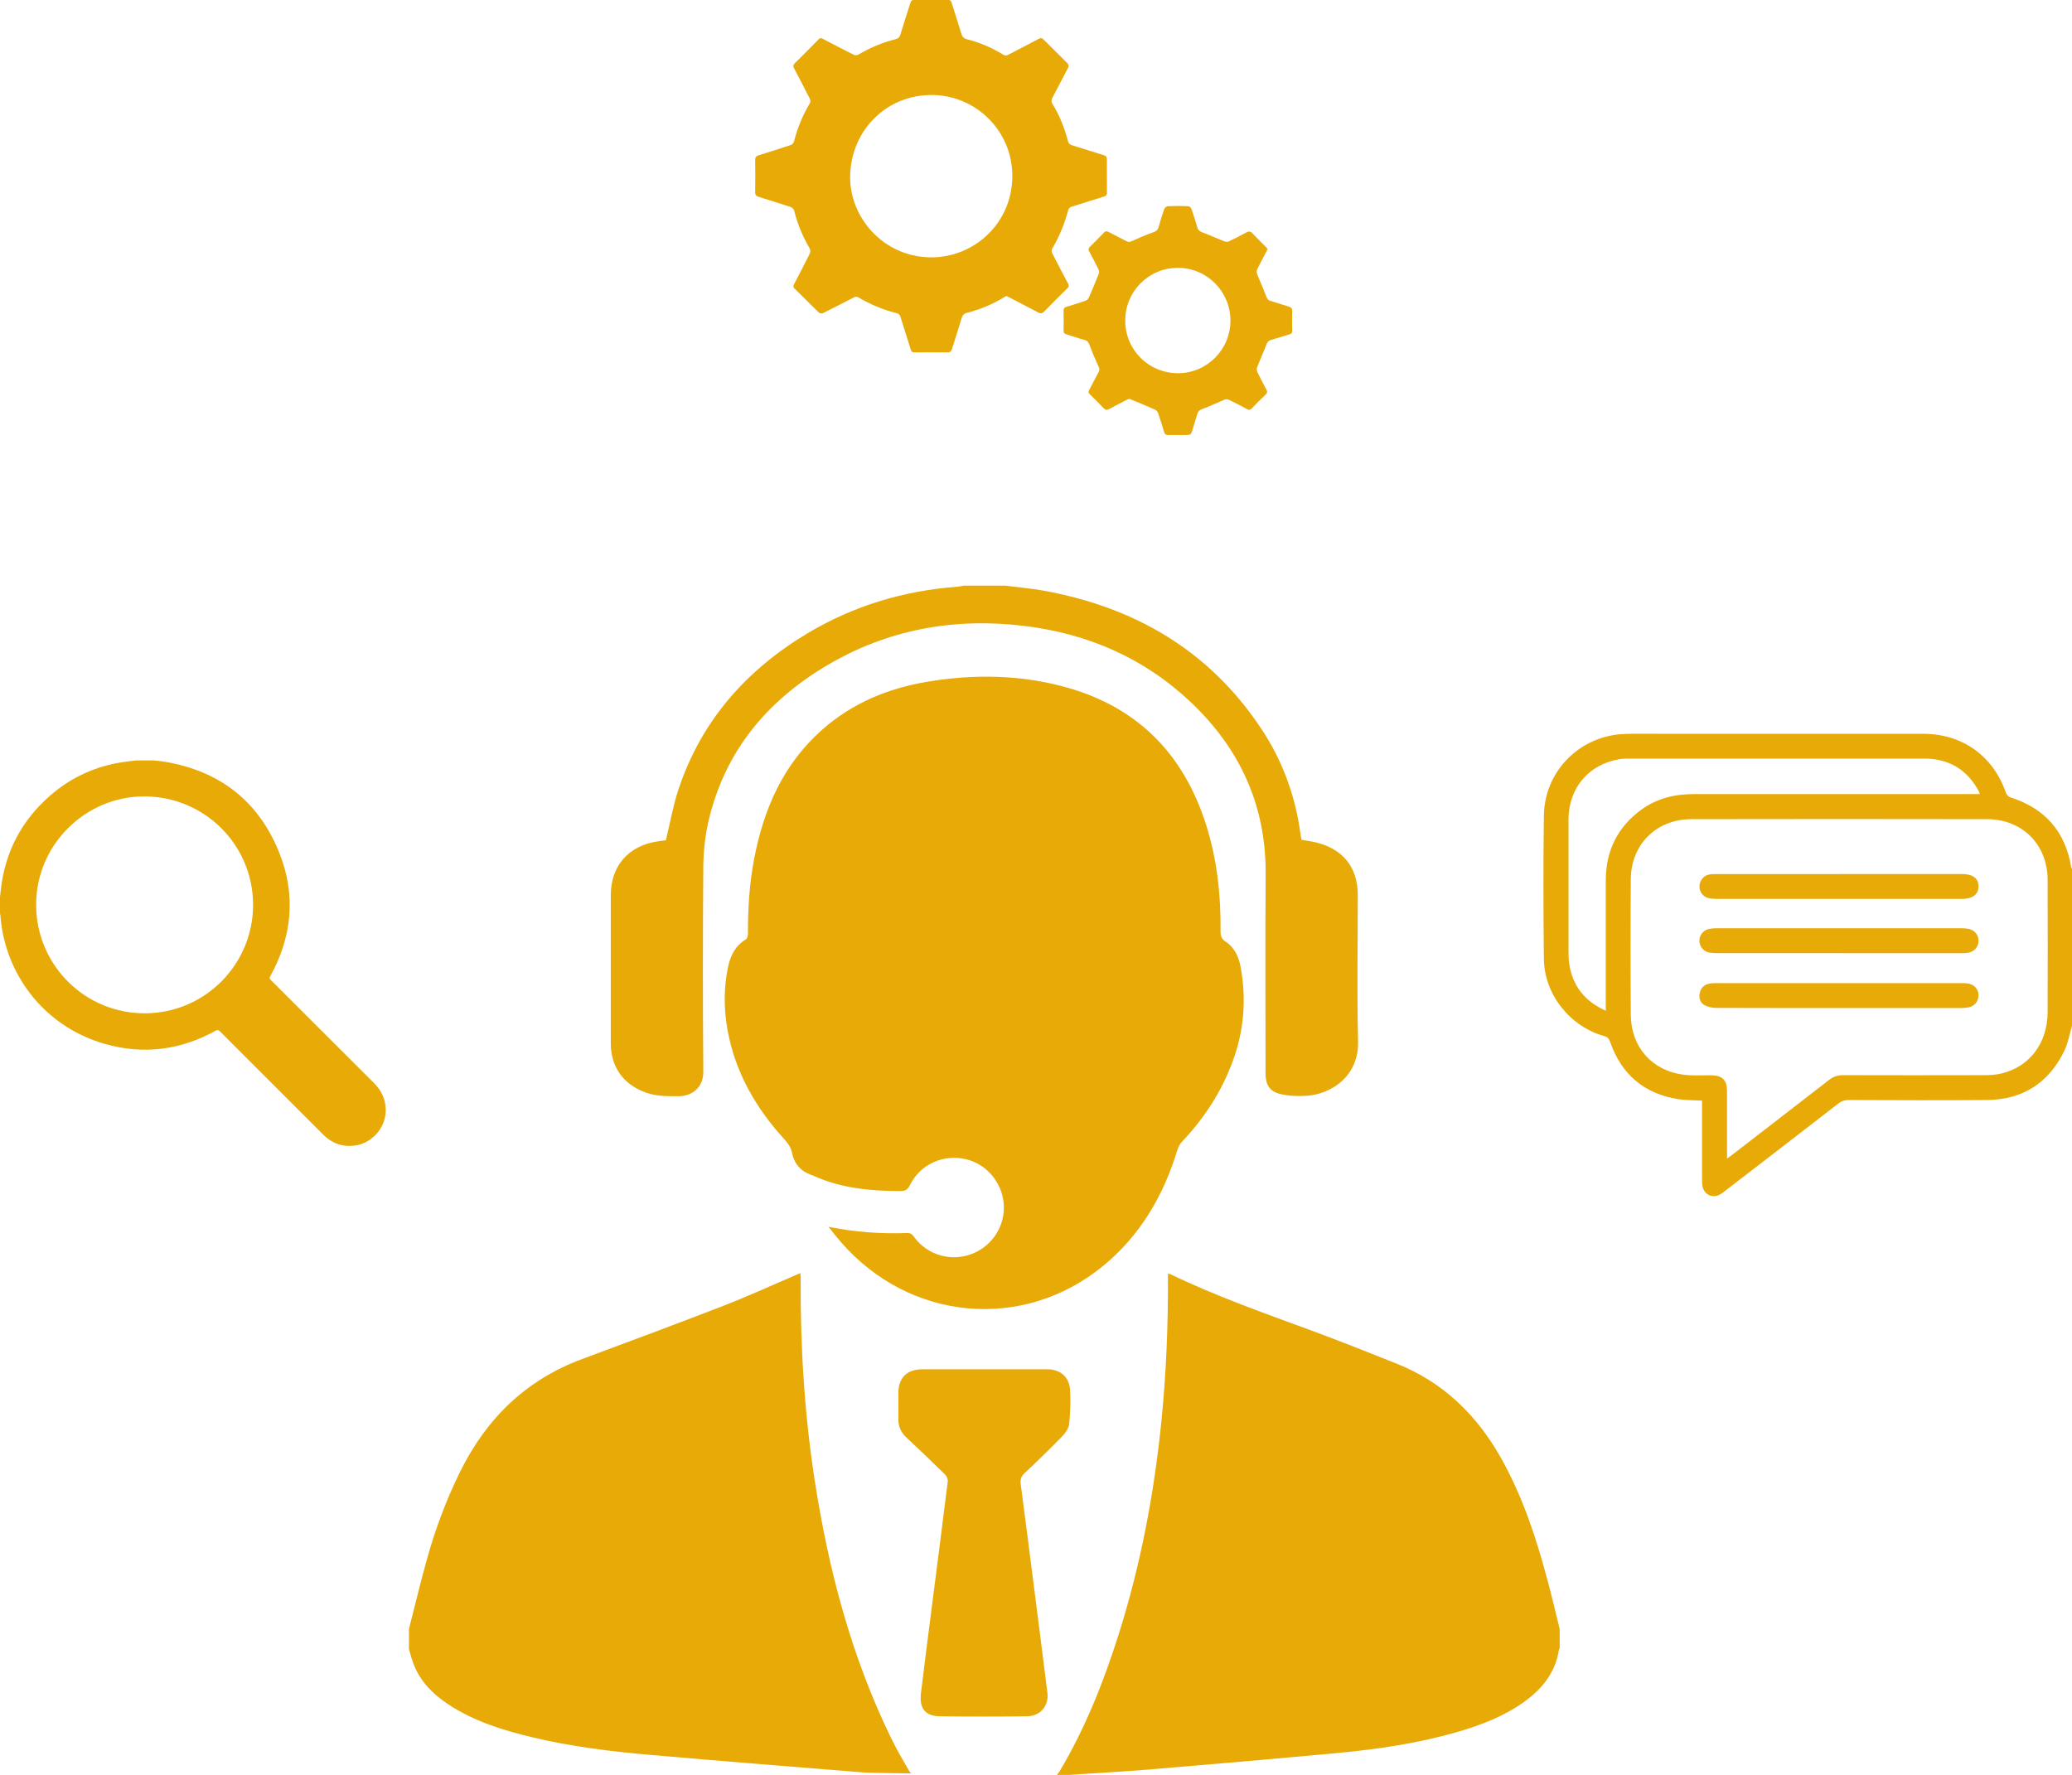 <svg xmlns="http://www.w3.org/2000/svg" id="Layer_1" data-name="Layer 1" viewBox="0 0 350.16 299.99">
  <defs fill="#000000">
    <style>
      .cls-1 {
        fill: #e7aa07;
      }
    </style>
  </defs>
  <path class="cls-1" d="m169.86,98.99c2.12.27,4.26.45,6.36.82,15.51,2.78,28.18,10.12,36.99,23.45,3.54,5.35,5.7,11.27,6.56,17.65.04.33.11.66.18,1.04.84.15,1.7.25,2.53.46,4.54,1.13,6.98,4.25,6.98,8.89,0,8.24-.15,16.49.05,24.73.14,5.97-4.66,8.93-8.68,9.18-1.51.1-3.1.04-4.55-.32-1.76-.44-2.41-1.62-2.41-3.47,0-11.23-.06-22.45.02-33.68.08-11.54-4.31-21.13-12.57-28.98-7.89-7.5-17.41-11.64-28.16-12.96-11.87-1.45-23.13.56-33.46,6.7-10.13,6.02-17.2,14.52-19.94,26.18-.58,2.49-.88,5.1-.9,7.66-.09,11.59-.1,23.19,0,34.79.02,2.73-1.97,4.16-4.21,4.16-1.88,0-3.74.02-5.55-.64-3.79-1.38-5.88-4.31-5.88-8.32,0-8.34,0-16.69,0-25.03,0-4.91,2.99-8.36,7.87-9.08.53-.08,1.05-.14,1.44-.2.72-2.93,1.22-5.85,2.14-8.62,3.85-11.58,11.44-20.15,21.8-26.36,7.81-4.67,16.31-7.2,25.38-7.88.33-.02.65-.11.98-.17,2.35,0,4.69,0,7.04,0Z" fill="#000000"/>
  <path class="cls-1" d="m140.03,207.36c4.45.9,8.85,1.21,13.28,1.05.69-.03.93.36,1.25.78,2.2,2.89,5.92,4.02,9.35,2.87,3.38-1.14,5.69-4.28,5.74-7.82.06-3.88-2.63-7.39-6.34-8.29-3.86-.94-7.81.83-9.54,4.37-.37.75-.78,1-1.58,1-5.06-.01-10.04-.47-14.72-2.59-.06-.03-.12-.06-.18-.08-1.94-.63-3.09-1.9-3.48-3.96-.15-.75-.69-1.51-1.23-2.1-4.88-5.33-8.35-11.38-9.64-18.55-.63-3.52-.64-7.07.09-10.59.4-1.91,1.23-3.6,3.02-4.67.24-.14.35-.67.35-1.02-.01-4.23.25-8.44,1.05-12.6,1.61-8.43,4.91-15.99,11.47-21.8,5.11-4.53,11.19-7.03,17.85-8.14,7.89-1.31,15.77-1.19,23.5.98,12.07,3.38,19.77,11.31,23.54,23.16,1.87,5.86,2.52,11.91,2.46,18.04,0,.78.14,1.3.88,1.78,1.51.99,2.21,2.6,2.52,4.31.99,5.38.57,10.67-1.32,15.82-1.88,5.14-4.78,9.64-8.54,13.6-.37.39-.67.92-.83,1.44-2.34,7.71-6.25,14.43-12.53,19.6-13.54,11.13-32.71,9.38-44.34-4.01-.72-.83-1.39-1.7-2.08-2.56Z" fill="#000000"/>
  <path class="cls-1" d="m166.52,231.44c3.48,0,6.97,0,10.45,0,2.21,0,3.74,1.28,3.87,3.5.11,1.9.04,3.82-.15,5.71-.07.72-.59,1.51-1.12,2.06-2.08,2.14-4.21,4.22-6.39,6.26-.61.57-.79,1.11-.68,1.91.79,5.94,1.54,11.89,2.3,17.83.74,5.81,1.49,11.62,2.21,17.44.27,2.16-1.19,3.92-3.43,3.94-4.92.06-9.85.06-14.78,0-2.45-.03-3.47-1.35-3.16-3.93.6-4.95,1.24-9.9,1.87-14.85.89-6.97,1.8-13.95,2.66-20.93.05-.37-.2-.9-.49-1.18-2.15-2.11-4.33-4.2-6.53-6.26-.92-.86-1.35-1.87-1.33-3.12.03-1.44,0-2.88,0-4.32,0-2.64,1.44-4.06,4.12-4.06,3.52,0,7.04,0,10.55,0Z" fill="#000000"/>
  <g>
    <path class="cls-1" d="m261.54,267.17c-1.89-7.13-4.18-14.12-7.8-20.6-4.11-7.35-9.81-12.93-17.71-16.08-4.6-1.83-9.19-3.67-13.84-5.39-8.22-3.04-16.51-5.92-24.41-9.74-.1-.05-.23-.05-.4-.08,0,.27,0,.47,0,.67.03,8.18-.3,16.34-1.13,24.49-1.24,12.16-3.5,24.11-7.19,35.77-2.55,8.06-5.65,15.89-9.99,23.18-.12.2-.24.35-.39.47v.14c1.51,0,2.38,0,2.28-.02,4.43-.3,8.87-.53,13.3-.9,10.55-.88,21.09-1.79,31.63-2.77,6.97-.65,13.89-1.66,20.64-3.64,3.93-1.16,7.73-2.62,11.09-5.05,3.01-2.17,5.21-4.9,5.82-8.69.02-.13.09-.24.14-.36v-3.22c-.67-2.72-1.31-5.46-2.03-8.17Z" fill="#000000"/>
    <path class="cls-1" d="m154.01,299.74c-.12-.09-.24-.2-.3-.31-1.1-1.88-2.2-3.76-3.15-5.72-6.7-13.77-10.54-28.38-12.87-43.44-1.76-11.38-2.45-22.84-2.38-34.35,0-.22-.03-.43-.06-.73-.27.11-.45.19-.63.27-4.06,1.73-8.08,3.58-12.19,5.18-8.01,3.11-16.07,6.1-24.13,9.1-9.47,3.53-16.12,10.06-20.55,19.03-2.35,4.76-4.19,9.71-5.61,14.81-1.08,3.89-2.03,7.83-3.03,11.75v3.42c.24.79.44,1.6.73,2.37,1.14,3.1,3.36,5.28,6.05,7.04,4.27,2.79,9.06,4.28,13.96,5.46,6.59,1.59,13.31,2.41,20.05,3,12.01,1.05,24.03,2,36.05,2.97.56.05,3.78.1,8.06.16v-.02Z" fill="#000000"/>
  </g>
  <g>
    <path class="cls-1" d="m350.16,173.39c-.42,1.41-.66,2.9-1.29,4.21-2.63,5.45-7.05,8.28-13.11,8.33-7.79.07-15.58.02-23.36,0-.68,0-1.2.18-1.74.6-6.38,4.95-12.78,9.87-19.18,14.8-.25.19-.51.39-.78.55-1.28.73-2.72.06-2.99-1.4-.07-.4-.07-.81-.07-1.21,0-4.07,0-8.13,0-12.2,0-.34,0-.68,0-1.04-1.39-.08-2.7-.04-3.98-.24-5.78-.89-9.63-4.17-11.55-9.67-.2-.56-.43-.84-1.01-1-5.76-1.59-10.12-7.05-10.19-13.02-.09-8.07-.11-16.15,0-24.23.11-7.62,6.19-13.62,13.8-13.82,2.09-.05,4.18-.02,6.28-.02,14.67,0,29.35,0,44.02,0,6.64,0,11.85,3.75,14,10.01.1.29.42.63.71.72,5.84,1.85,9.31,5.76,10.31,11.83.02.11.09.21.14.31v26.5Zm-58.3,22.44c.39-.29.63-.44.85-.62,5.47-4.23,10.95-8.45,16.41-12.69.7-.55,1.43-.79,2.32-.79,7.99.02,15.99.02,23.98,0,.92,0,1.87-.06,2.76-.27,4.79-1.12,7.84-5.13,7.86-10.37.02-7.47.03-14.93,0-22.4-.03-5.95-4.28-10.22-10.23-10.23-16.65-.03-33.31-.03-49.96,0-5.92,0-10.2,4.24-10.25,10.14-.06,7.67-.06,15.34,0,23.01.05,5.36,3.61,9.37,8.89,10.04,1.57.2,3.19.08,4.79.1,1.74.02,2.55.81,2.58,2.55,0,.46,0,.93,0,1.39,0,3.31,0,6.62,0,10.13Zm-20.49-24.99c0-.52,0-.86,0-1.21,0-6.94-.01-13.89,0-20.83.01-4.98,1.97-9.01,6.02-11.95,2.63-1.91,5.63-2.63,8.86-2.63,15.72.01,31.44,0,47.16,0,.36,0,.73,0,1.18,0-.11-.27-.14-.41-.21-.53-1.98-3.66-5.07-5.47-9.21-5.47-16.59,0-33.18,0-49.77,0-.55,0-1.11,0-1.65.09-5.26.85-8.68,4.88-8.68,10.24,0,7.38,0,14.76,0,22.14,0,.78.02,1.57.14,2.34.59,3.66,2.62,6.22,6.16,7.81Z" fill="#000000"/>
    <path class="cls-1" d="m310.77,161.1c-6.88,0-13.77,0-20.65,0-.4,0-.82-.02-1.21-.08-1-.17-1.71-1.02-1.72-2,0-.99.68-1.83,1.69-2.02.4-.07.81-.1,1.21-.1,13.8,0,27.59,0,41.39,0,.4,0,.81.03,1.21.1,1.01.19,1.69,1.04,1.68,2.03-.01.99-.72,1.83-1.73,2-.4.07-.81.08-1.21.08-6.88,0-13.77,0-20.65,0Z" fill="#000000"/>
    <path class="cls-1" d="m310.84,147.73c6.91,0,13.82,0,20.74,0,1.83,0,2.81.75,2.78,2.13-.03,1.33-1.01,2.07-2.77,2.07-13.88,0-27.77,0-41.65,0-.43,0-.87-.04-1.29-.15-.89-.24-1.49-1.12-1.45-2.03.04-.91.71-1.75,1.61-1.93.39-.08.81-.08,1.21-.08,6.94,0,13.88,0,20.82,0Z" fill="#000000"/>
    <path class="cls-1" d="m310.73,170.38c-6.91,0-13.83.01-20.74-.02-.64,0-1.34-.16-1.9-.45-.76-.4-1.01-1.18-.85-2.02.17-.87.71-1.45,1.6-1.63.39-.08.81-.09,1.21-.09,13.83,0,27.66,0,41.48,0,.35,0,.7.01,1.04.06,1.04.15,1.77.95,1.79,1.93.02,1.06-.64,1.9-1.69,2.11-.39.08-.81.11-1.21.11-6.91,0-13.83,0-20.74,0Z" fill="#000000"/>
    <path class="cls-1" d="m25.81,128.51c.75.09,1.51.14,2.26.28,9.14,1.6,15.63,6.66,19.09,15.25,2.89,7.17,2.24,14.24-1.51,21.01-.14.26-.09.39.1.58,5.82,5.81,11.63,11.63,17.46,17.44,1.33,1.32,2.02,2.89,1.97,4.77-.07,2.84-2.35,5.4-5.17,5.78-2.1.29-3.88-.34-5.38-1.83-5.83-5.83-11.65-11.65-17.47-17.48-.25-.25-.42-.26-.73-.09-5.94,3.29-12.21,4.08-18.73,2.22-9.19-2.61-15.87-10.22-17.4-19.64-.11-.7-.16-1.41-.24-2.12-.01-.12-.04-.23-.06-.35,0-.92,0-1.84,0-2.75.04-.35.09-.69.12-1.04.69-6.43,3.46-11.78,8.31-16.03,3.59-3.14,7.77-5.04,12.5-5.72.7-.1,1.41-.17,2.11-.26.92,0,1.84,0,2.75,0Zm-19.7,24.44c.01,10.22,8.36,18.5,18.66,18.32,10.05-.17,18.04-8.41,18-18.4-.05-10.15-8.28-18.29-18.47-18.26-10.01.04-18.23,8.32-18.19,18.33Z" fill="#000000"/>
    <path class="cls-1" d="m170.04,50.06c-.15.08-.29.14-.42.22-1.93,1.18-4,2.03-6.19,2.59-.52.13-.76.39-.91.89-.52,1.74-1.1,3.47-1.63,5.21-.13.44-.34.6-.82.59-1.84-.03-3.68-.01-5.52,0-.34,0-.51-.08-.62-.43-.57-1.85-1.17-3.69-1.74-5.53-.12-.39-.3-.59-.72-.69-2.29-.55-4.43-1.49-6.47-2.68-.15-.09-.44-.09-.6-.01-1.78.9-3.54,1.83-5.33,2.71-.18.09-.55.03-.69-.11-1.38-1.33-2.73-2.7-4.1-4.05-.27-.26-.22-.47-.07-.77.9-1.71,1.79-3.43,2.65-5.17.11-.21.11-.58,0-.78-1.15-1.99-2.06-4.08-2.61-6.31-.11-.46-.34-.67-.78-.81-1.76-.54-3.5-1.13-5.26-1.66-.45-.14-.6-.35-.59-.82.03-1.8.02-3.61,0-5.41,0-.44.14-.65.57-.79,1.83-.56,3.66-1.14,5.47-1.75.22-.07.47-.35.52-.58.59-2.3,1.48-4.48,2.71-6.52.1-.17.08-.49-.02-.68-.87-1.73-1.76-3.45-2.67-5.16-.19-.35-.18-.57.1-.85,1.37-1.35,2.72-2.71,4.06-4.08.28-.29.48-.18.75-.04,1.71.9,3.43,1.8,5.16,2.66.21.11.58.1.78-.01,1.98-1.18,4.08-2.05,6.3-2.62.45-.11.67-.32.81-.77.54-1.8,1.13-3.58,1.69-5.37.11-.36.28-.5.65-.5,1.9,0,3.8.01,5.7-.01.4,0,.53.19.63.52.54,1.74,1.11,3.46,1.63,5.2.15.52.4.8.94.94,2.17.56,4.22,1.41,6.12,2.6.33.21.58.19.9.01,1.71-.9,3.44-1.78,5.15-2.69.32-.17.52-.14.76.1,1.33,1.33,2.66,2.66,4,3.98.3.29.33.55.13.91-.88,1.66-1.73,3.33-2.61,4.99-.19.36-.23.66,0,1.02,1.23,1.95,2.04,4.08,2.63,6.3.11.42.33.59.72.71,1.79.55,3.58,1.13,5.37,1.68.36.11.49.29.49.66,0,1.9,0,3.8.01,5.7,0,.36-.15.51-.47.61-1.87.58-3.73,1.16-5.59,1.76-.18.06-.41.26-.45.44-.64,2.35-1.52,4.59-2.78,6.68-.09.16-.08.46,0,.63.89,1.74,1.79,3.48,2.71,5.2.17.32.19.52-.09.79-1.33,1.3-2.65,2.62-3.94,3.95-.35.36-.63.37-1.06.13-1.7-.92-3.43-1.79-5.15-2.68-.08-.04-.17-.08-.26-.12Zm-26.37-20.32c-.13,6.9,5.52,13.66,13.57,13.76,7.4.08,13.88-5.82,13.84-13.84-.04-7.54-6.08-13.42-13.31-13.6-7.78-.19-13.94,5.83-14.1,13.68Z" fill="#000000"/>
    <path class="cls-1" d="m214.21,42.11c-.06.13-.11.24-.16.34-.54,1.03-1.1,2.05-1.6,3.09-.11.23-.08.59.02.84.5,1.27,1.07,2.52,1.56,3.8.13.35.27.55.63.66,1.02.3,2.02.66,3.05.95.48.14.7.33.67.88-.05,1.06-.04,2.13,0,3.2.01.39-.13.55-.48.65-1.06.31-2.11.65-3.16.96-.4.12-.56.36-.71.74-.49,1.28-1.06,2.52-1.56,3.8-.1.25-.1.61.01.85.48,1.01,1.02,2,1.54,2.99.18.34.15.57-.15.85-.81.75-1.58,1.55-2.35,2.34-.24.24-.42.3-.74.12-1.03-.57-2.09-1.1-3.15-1.62-.18-.09-.48-.09-.67-.01-1.23.51-2.43,1.1-3.67,1.55-.54.19-.84.43-.98.98-.26.97-.61,1.92-.88,2.89-.12.42-.36.56-.75.56-1.1,0-2.21,0-3.31,0-.34,0-.53-.13-.63-.47-.33-1.09-.66-2.19-1.04-3.26-.08-.23-.32-.47-.54-.57-1.36-.6-2.73-1.17-4.1-1.73-.13-.06-.34-.07-.46,0-1.07.54-2.14,1.09-3.19,1.66-.35.19-.58.16-.86-.12-.78-.81-1.57-1.61-2.38-2.39-.24-.24-.26-.42-.11-.71.55-1.02,1.07-2.06,1.62-3.08.16-.3.14-.52-.01-.85-.57-1.22-1.09-2.47-1.57-3.74-.16-.42-.33-.67-.78-.79-1.04-.28-2.07-.64-3.1-.96-.3-.09-.49-.23-.48-.61.03-1.12.02-2.25,0-3.37,0-.37.12-.56.48-.67,1.09-.33,2.18-.66,3.26-1.04.23-.08.45-.34.55-.57.58-1.32,1.14-2.66,1.67-4,.08-.2.05-.49-.04-.69-.5-1.02-1.03-2.04-1.58-3.04-.17-.3-.17-.52.08-.77.83-.82,1.65-1.64,2.45-2.48.27-.28.51-.18.78-.04,1,.52,2,1.02,2.99,1.54.32.17.57.13.91-.02,1.19-.54,2.4-1.07,3.64-1.5.5-.17.73-.4.87-.87.29-1.02.6-2.04.95-3.04.08-.21.38-.48.59-.49,1.16-.05,2.32-.05,3.49,0,.19,0,.46.28.53.49.36,1.02.68,2.06.98,3.1.13.43.36.64.79.81,1.26.47,2.49,1.04,3.75,1.53.23.09.57.12.79.02,1-.47,1.98-.97,2.95-1.51.4-.22.68-.23,1.01.12.77.82,1.58,1.6,2.37,2.4.09.09.16.2.24.31Zm-6.27,12.07c0-4.92-4-8.93-8.9-8.91-4.93.01-8.89,3.99-8.88,8.91,0,4.97,3.96,8.91,8.94,8.9,4.87,0,8.85-4.01,8.84-8.9Z" fill="#000000"/>
  </g>
</svg>